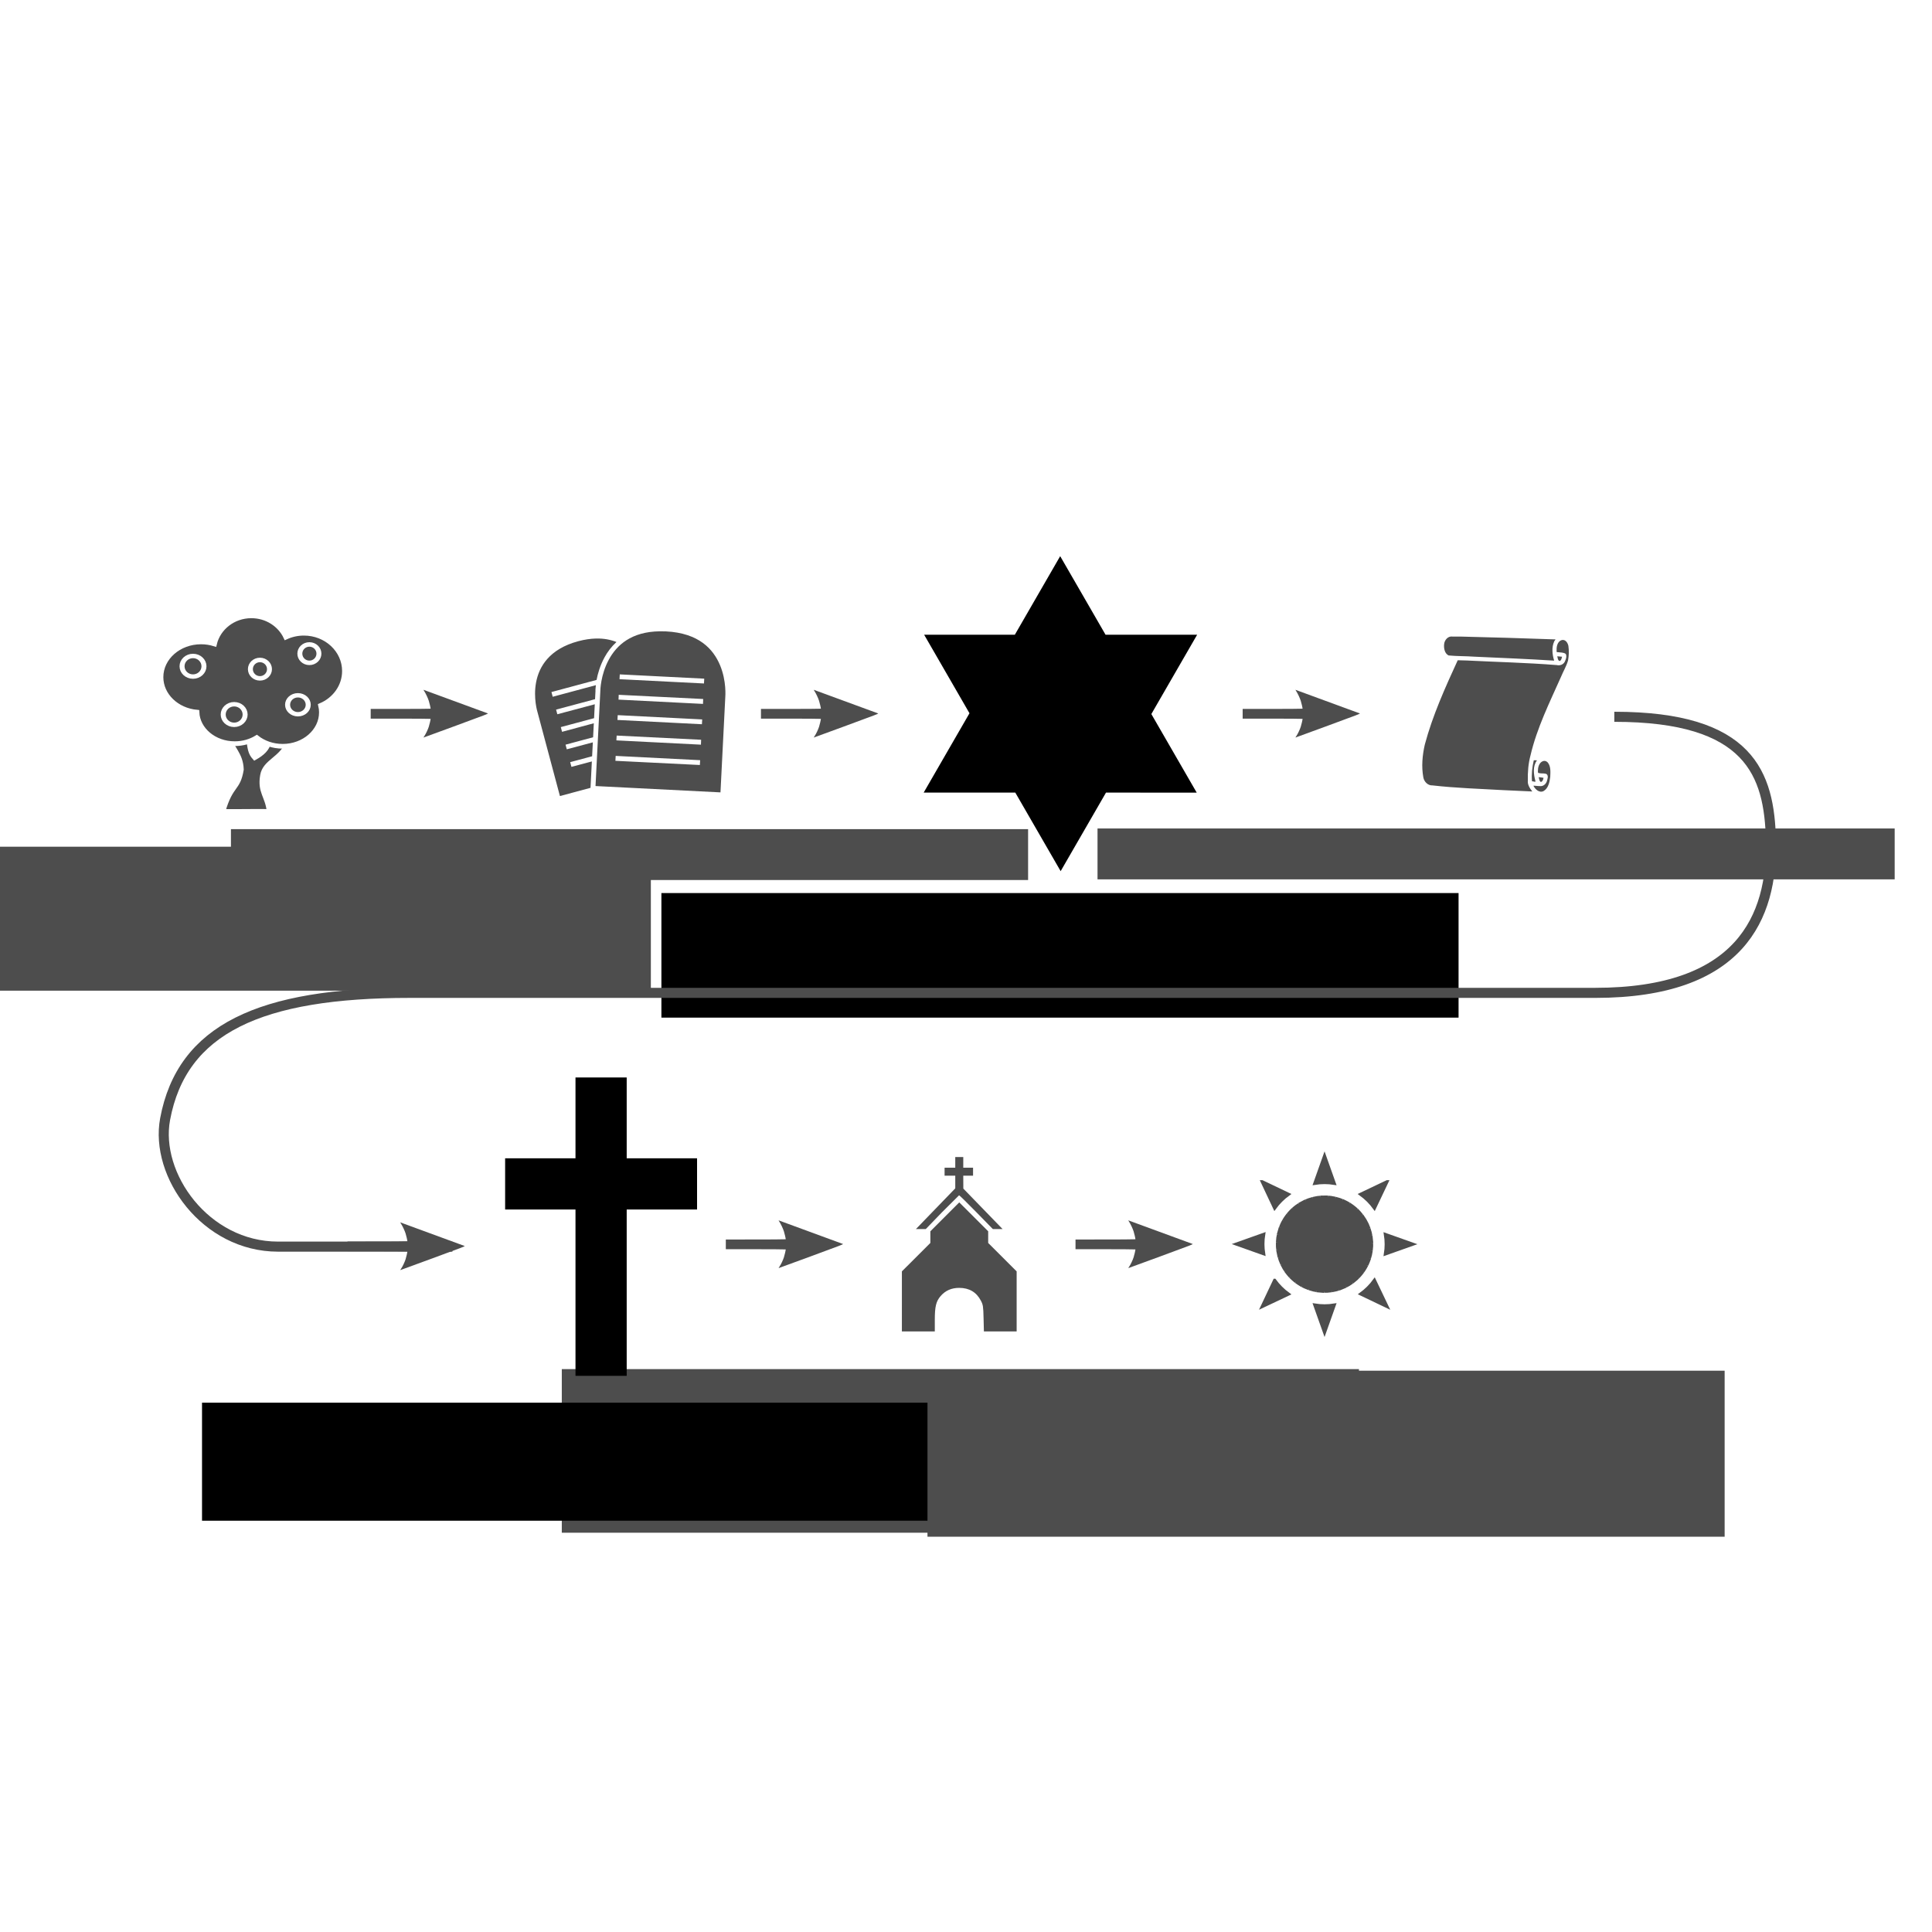 <svg:svg xmlns:dc="http://purl.org/dc/elements/1.1/" xmlns:ns1="http://sodipodi.sourceforge.net/DTD/sodipodi-0.dtd" xmlns:ns2="http://www.inkscape.org/namespaces/inkscape" xmlns:ns4="http://creativecommons.org/ns#" xmlns:rdf="http://www.w3.org/1999/02/22-rdf-syntax-ns#" xmlns:svg="http://www.w3.org/2000/svg" height="575.331" id="svg7761" version="1.1" viewBox="-47.246 -165.621 575.331 575.331" width="575.331" ns1:docname="New document 30" ns2:version="0.48.4 r9939">
  <svg:defs id="defs7763">
    <svg:marker id="marker6564" orient="auto" refX="0" refY="0" style="overflow:visible" ns2:stockid="Arrow2Mend">
      <svg:path d="M 8.719,4.034 -2.207,0.016 8.719,-4.002 c -1.745,2.372 -1.735,5.617 -6e-7,8.035 z" id="path6566" style="fill-rule:evenodd;stroke-width:0.625;stroke-linejoin:round" transform="scale(-0.6,-0.6)" ns2:connector-curvature="0" />
    </svg:marker>
  </svg:defs>
  <ns1:namedview bordercolor="#666666" borderopacity="1.0" fit-margin-bottom="0" fit-margin-left="0" fit-margin-right="0" fit-margin-top="0" id="base" pagecolor="#ffffff" showgrid="false" ns2:current-layer="layer1" ns2:cx="401.53334" ns2:cy="171.40708" ns2:document-units="px" ns2:pageopacity="0.0" ns2:pageshadow="2" ns2:window-height="415" ns2:window-maximized="0" ns2:window-width="472" ns2:window-x="0" ns2:window-y="24" ns2:zoom="0.35" />
  <svg:g id="layer1" transform="translate(26.533,-440.955)" ns2:groupmode="layer" ns2:label="Layer 1">
    <svg:g id="g7674" transform="translate(-841.261,468.099)">
      <svg:flowRoot id="flowRoot7043" style="font-size:13px;font-style:normal;font-variant:normal;font-weight:500;font-stretch:normal;text-align:center;line-height:125%;letter-spacing:0px;word-spacing:0px;text-anchor:middle;fill:#4d4d4d;fill-opacity:1;stroke:none;font-family:gargi;-inkscape-font-specification:gargi Medium" transform="translate(800.934,-197.994)" xml:space="preserve"><svg:flowRegion id="flowRegion7045"><svg:rect height="48.724" id="rect7047" style="font-style:normal;font-variant:normal;font-weight:500;font-stretch:normal;text-align:center;text-anchor:middle;fill:#4d4d4d;font-family:gargi;-inkscape-font-specification:gargi Medium" width="237.386" x="133.845" y="412.936" /></svg:flowRegion><svg:flowPara id="flowPara7049">The Church</svg:flowPara></svg:flowRoot>      <svg:path d="m 1036.055,194.782 0,-8.944 8.477,-8.465 0,-1.947 0,-1.518 4.302,-4.308 4.302,-4.308 4.308,4.302 4.308,4.302 0,1.524 0,1.953 4.239,4.232 4.239,4.232 0,8.944 0,8.944 -4.877,0 -4.877,0 -0.096,-3.907 c -0.089,-3.625 -0.147,-4.005 -0.806,-5.264 -1.325,-2.532 -3.464,-3.794 -6.446,-3.804 -2.291,-0.007 -4.149,0.814 -5.554,2.456 -1.343,1.569 -1.717,3.118 -1.717,7.123 l 0,3.396 -4.901,0 -4.901,0 z m 10.035,-27.602 5.859,-6.06 0,-1.887 0,-1.887 -1.589,0 -1.589,0 0,-1.192 0,-1.192 1.589,0 1.589,0 0,-1.589 0,-1.589 1.192,0 1.192,0 0,1.589 0,1.589 1.457,0 1.457,0 0,1.192 0,1.192 -1.457,0 -1.457,0 0.01,1.921 0.01,1.921 5.846,6.027 5.846,6.027 -1.45,0 -1.45,0 -4.925,-5.033 c -2.709,-2.768 -5.018,-5.032 -5.132,-5.03 l -5.063,5.033 -4.856,5.03 -1.468,0 -1.468,0 z" id="path7051" style="fill:#4d4d4d" ns1:nodetypes="cccccccccccccccccsssssccccccccccccccccccccccccccccccccscccccc" ns2:connector-curvature="0" />
    </svg:g>
    <svg:g id="g7667" transform="translate(-843.783,468.099)">
      <svg:flowRoot id="flowRoot7055" style="font-size:13px;font-style:normal;font-variant:normal;font-weight:500;font-stretch:normal;text-align:center;line-height:125%;letter-spacing:0px;word-spacing:0px;text-anchor:middle;fill:#000000;fill-opacity:1;stroke:none;font-family:gargi;-inkscape-font-specification:gargi Medium" transform="translate(696.32,-188.001)" xml:space="preserve"><svg:flowRegion id="flowRegion7057"><svg:rect height="35.152" id="rect7059" style="font-style:normal;font-variant:normal;font-weight:500;font-stretch:normal;text-align:center;text-anchor:middle;fill:#000000;font-family:gargi;-inkscape-font-specification:gargi Medium" width="237.386" x="133.845" y="412.936" /></svg:flowRegion><svg:flowPara id="flowPara7061">Christ</svg:flowPara></svg:flowRoot>      <svg:path d="m 941.38,128.095 0,24.071 -20.954,0 0,15.248 20.954,0 0,49.531 15.248,0 0,-49.531 20.954,0 0,-15.248 -20.954,0 0,-24.071 z" id="path7063" style="fill:#000000;stroke:none" ns1:nodetypes="ccccccccccccc" ns2:connector-curvature="0" />
    </svg:g>
    <svg:g id="g7681" transform="translate(-834.361,468.099)">
      <svg:flowRoot id="flowRoot7067" style="font-size:13px;font-style:normal;font-variant:normal;font-weight:500;font-stretch:normal;text-align:center;line-height:125%;letter-spacing:0px;word-spacing:0px;text-anchor:middle;fill:#4d4d4d;fill-opacity:1;stroke:none;font-family:gargi;-inkscape-font-specification:gargi Medium" transform="translate(902.932,-197.518)" xml:space="preserve"><svg:flowRegion id="flowRegion7069"><svg:rect height="49.438" id="rect7071" style="font-style:normal;font-variant:normal;font-weight:500;font-stretch:normal;text-align:center;text-anchor:middle;fill:#4d4d4d;font-family:gargi;-inkscape-font-specification:gargi Medium" width="237.386" x="133.845" y="412.936" /></svg:flowRegion><svg:flowPara id="flowPara7073">New Creation</svg:flowPara></svg:flowRoot>      <svg:g id="g7075" style="fill:#4d4d4d;stroke:#4d4d4d" transform="matrix(1.223,0,0,1.223,1125.669,148.392)" ns2:label="Layer 1">
        <svg:g id="g7077" style="fill:#4d4d4d;stroke:#4d4d4d">
          <svg:path d="M 24,2.5 21.625,9.188 C 22.399,9.064 23.191,9 24,9 c 0.809,0 1.601,0.064 2.375,0.188 L 24,2.5 z m -15.188,6.281 3.031,6.438 c 0.935,-1.29 2.085,-2.44 3.375,-3.375 L 8.813,8.781 z m 30.406,0 -6.438,3.062 c 1.29,0.935 2.44,2.085 3.375,3.375 L 39.218,8.781 z m -30.03,12.813 -6.688,2.375 6.688,2.375 c -0.12,-0.764 -0.188,-1.546 -0.188,-2.344 0,-0.819 0.061,-1.622 0.188,-2.406 z m 29.624,0.031 c 0.124,0.774 0.188,1.566 0.188,2.375 0,0.809 -0.064,1.601 -0.188,2.375 l 6.688,-2.375 -6.688,-2.375 z m -26.968,11.156 -3.031,6.407 6.407,-3.032 c -1.29,-0.935 -2.44,-2.085 -3.375,-3.375 z m 24.312,0 c -0.926,1.278 -2.069,2.413 -3.344,3.344 l 6.406,3.062 -3.062,-6.406 z m -14.531,6.031 2.375,6.688 2.375,-6.688 c -0.774,0.124 -1.566,0.188 -2.375,0.188 -0.809,0 -1.601,-0.064 -2.375,-0.188 z" id="path7079" style="fill:#4d4d4d;stroke:#4d4d4d;stroke-width:0.737;stroke-linecap:square" ns2:connector-curvature="0" />
          <svg:path d="m -22.5,-17.5 c 0,5.247 -4.253,9.5 -9.5,9.5 -5.247,0 -9.5,-4.253 -9.5,-9.5 0,-5.247 4.253,-9.5 9.5,-9.5 5.247,0 9.5,4.253 9.5,9.5 z" id="path7081" style="fill:#4d4d4d;stroke:#4d4d4d;stroke-width:0.76;stroke-linecap:square;stroke-dasharray:0.76, 0.76" transform="matrix(0.709,-0.967,0.967,0.709,63.606,5.455)" ns1:cx="-32" ns1:cy="-17.5" ns1:rx="9.5" ns1:ry="9.5" ns1:type="arc" ns2:r_cx="true" ns2:r_cy="true" />
        </svg:g>
      </svg:g>
    </svg:g>
    <svg:flowRoot id="flowRoot7085" style="font-size:13px;font-style:normal;font-variant:normal;font-weight:500;font-stretch:normal;text-align:center;line-height:125%;letter-spacing:0px;word-spacing:0px;text-anchor:middle;fill:#4d4d4d;fill-opacity:1;stroke:none;font-family:gargi;-inkscape-font-specification:gargi Medium" transform="translate(119.207,109.11)" xml:space="preserve"><svg:flowRegion id="flowRegion7087"><svg:rect height="15.152" id="rect7089" style="font-style:normal;font-variant:normal;font-weight:500;font-stretch:normal;text-align:center;text-anchor:middle;fill:#4d4d4d;font-family:gargi;-inkscape-font-specification:gargi Medium" width="237.386" x="133.845" y="412.936" /></svg:flowRegion><svg:flowPara id="flowPara7091">The Prophets</svg:flowPara></svg:flowRoot>    <svg:g id="g7093" style="fill:#4d4d4d" transform="matrix(0.115,0,0,0.115,350.382,592.877)">
      <svg:g id="g7095" style="fill:#4d4d4d">
        <svg:path d="m 344.142,-1061.795 c 1.237,4.064 1.322,10.89 6.031,12.25 4.532,-1.387 5.256,-7.179 6.438,-11.125 -4.082,-0.282 -8.712,-0.979 -12.469,-1.125 z m -271.688,-51.094 c -11.577,-1.632 -20.512,9.451 -21.312,20 -1.014,10.47 1.344,23.785 11.594,28.906 21.86,2.133 44.045,1.545 66.01,3.156 69.069,3.155 138.571,5.872 207.333,10.282 -4.854,-15.893 -6.882,-34.154 0.094,-49.688 0.741,-2.423 6.208,-6.343 0.659,-5.369 -80.312,-3.034 -160.659,-5.195 -241.002,-7.202 -7.791,-0.048 -15.584,-0.189 -23.375,-0.085 z m 285.75,8.781 c -11.938,1.033 -16.246,15 -15.71,25.28 0.194,2.553 -1.359,7.465 3.022,6.345 6.798,1.177 15.3,0.197 20.719,4.719 3.263,6.576 0.015,14.385 -2.875,20.469 -3.979,7.11 -12.593,10.285 -20.397,8.262 -77.632,-6.204 -155.529,-7.93 -233.291,-11.887 -7.76,-0.212 -15.518,-0.577 -23.281,-0.625 -32.52,70.923 -65,142.637 -85.219,218.312 -6.37,27.69 -9.026,57.039 -3.812,85.156 2.053,11.19 11.804,21.236 23.604,20.608 60.88,6.921 122.19,8.803 183.33,12.256 25.012,1.183 50.427,2.456 75.191,3.479 -6.235,-8.045 -12.825,-17.521 -11.5,-28.25 -0.622,-21.947 1.145,-43.995 6.844,-65.188 16.583,-71.038 49.312,-136.63 78.759,-202.872 5.864,-14.413 14.241,-28.051 18.491,-42.972 2.194,-12.389 2.707,-25.444 0.844,-37.875 -1.542,-7.051 -6.495,-15.545 -14.719,-15.219 z m -74.844,311.625 c -4.09,17.327 -6.302,36.506 -4.594,54.344 2.207,-0.424 10.518,3.412 8.781,-0.656 -4.626,-17.308 -7.433,-38.314 4.125,-53.625 -2.77,-0.017 -5.544,-0.212 -8.312,-0.062 z m 13.125,45.469 c 1.035,3.582 1.393,9.473 5.438,10.656 4.388,-1.117 6.109,-7.056 6.625,-10.781 -4.148,-0.663 -8.238,-1.476 -12.438,-1.719 l 0.199,0.98 0.176,0.864 z m 13.938,-43.906 c -11.382,0.93 -16.38,14.246 -16.238,24.278 -0.266,3.179 -0.992,8.064 3.769,7.41 6.2,1.694 13.693,-0.638 19.25,3 4.583,5.065 1.383,12.652 -0.125,18.344 -2.625,7.61 -10.056,13.58 -18.406,12.156 -5.271,0.174 -11.89,-1.17 -16.25,-0.812 4.523,9.269 15.502,19.388 26.312,13.719 12.447,-7.191 15.515,-23.285 17.21,-36.403 0.493,-12.449 1.94,-26.912 -6.21,-37.316 -2.274,-2.598 -5.731,-4.576 -9.312,-4.375 z" id="path7097" style="color:#000000;fill:#4d4d4d;fill-opacity:1;fill-rule:nonzero;stroke:none;stroke-width:1.1;marker:none;visibility:visible;display:inline;overflow:visible;enable-background:accumulate" ns2:connector-curvature="0" />
      </svg:g>
    </svg:g>
    <svg:path d="m 62.047,491.414 c -5.314,1.954 -9.682,3.553 -9.706,3.553 -0.024,0 0.094,-0.206 0.263,-0.458 0.437,-0.652 1.019,-1.878 1.304,-2.748 0.202,-0.616 0.542,-2.094 0.542,-2.356 0,-0.043 -4.816,-0.069 -12.92,-0.069 l -4.92,0 0,-1.444 0,-1.444 4.92,0 c 8.105,0 12.92,-0.025 12.92,-0.069 0,-0.264 -0.341,-1.743 -0.547,-2.371 -0.281,-0.857 -0.883,-2.137 -1.322,-2.812 -0.162,-0.248 -0.28,-0.451 -0.263,-0.451 0.028,0 12.828,4.699 17.146,6.294 0.973,0.359 1.876,0.691 2.007,0.737 0.228,0.08 -0.206,0.247 -9.423,3.636 l 0,0 z" id="path7099" style="color:#000000;fill:#4d4d4d;fill-opacity:1;fill-rule:nonzero;stroke:none;stroke-width:0.217;marker:none;visibility:visible;display:inline;overflow:visible;enable-background:accumulate" ns1:nodetypes="cscssscccssscsscccc" ns2:connector-curvature="0" />
    <svg:flowRoot id="flowRoot7103" style="font-size:13px;font-style:normal;font-variant:normal;font-weight:500;font-stretch:normal;text-align:center;line-height:125%;letter-spacing:0px;word-spacing:0px;text-anchor:middle;fill:#4d4d4d;fill-opacity:1;stroke:none;font-family:gargi;-inkscape-font-specification:gargi Medium" transform="translate(-138.852,109.308)" xml:space="preserve"><svg:flowRegion id="flowRegion7105"><svg:rect height="15.152" id="rect7107" style="font-style:normal;font-variant:normal;font-weight:500;font-stretch:normal;text-align:center;text-anchor:middle;fill:#4d4d4d;font-family:gargi;-inkscape-font-specification:gargi Medium" width="237.386" x="133.845" y="412.936" /></svg:flowRegion><svg:flowPara id="flowPara7109">Moses</svg:flowPara></svg:flowRoot>    <svg:path d="m 122.765,463.329 c -8.628,0.089 -12.937,4.194 -15.246,8.446 -2.463,4.536 -2.523,9.217 -2.523,9.217 l 0,0.026 -1.434,28.393 37.211,1.886 1.434,-28.42 0,-0.026 c 0,0 0.427,-4.668 -1.567,-9.429 -1.994,-4.761 -6.266,-9.571 -16.096,-10.066 -0.614,-0.031 -1.204,-0.033 -1.78,-0.026 z m -19.044,2.151 c -1.604,0.039 -3.36,0.281 -5.286,0.797 -17.307,4.637 -12.165,21.063 -12.165,21.063 l 6.693,25.047 9.11,-2.444 0.398,-7.862 -6.082,1.62 -0.372,-1.408 6.534,-1.753 0.212,-4.143 -7.756,2.072 -0.372,-1.381 8.207,-2.205 0.212,-4.17 -9.456,2.55 -0.372,-1.408 9.907,-2.656 0.212,-4.143 -11.155,2.975 -0.372,-1.381 11.607,-3.108 0.133,-2.576 -0.026,0 c 0,0 0.016,-0.617 0.133,-1.594 l -12.855,3.453 -0.372,-1.408 13.44,-3.612 c 0.348,-1.853 1.046,-4.294 2.364,-6.72 0.865,-1.593 2.039,-3.174 3.559,-4.568 -1.728,-0.69 -3.737,-1.092 -6.082,-1.036 z m 7.065,10.677 25.153,1.275 -0.08,1.434 -25.153,-1.275 0.08,-1.434 z m -0.319,6.082 25.153,1.248 -0.053,1.461 -25.153,-1.275 0.053,-1.434 z m -0.292,6.056 25.153,1.275 -0.08,1.434 -25.153,-1.275 0.08,-1.434 z m -0.319,6.082 25.153,1.248 -0.053,1.461 -25.179,-1.275 0.08,-1.434 z m -0.292,6.056 25.153,1.275 -0.08,1.434 -25.153,-1.248 0.08,-1.461 z" id="path7111" style="fill:#4d4d4d;fill-opacity:1;stroke:none" ns2:connector-curvature="0" />
    <svg:flowRoot id="flowRoot7115" style="font-size:13px;font-style:normal;font-variant:normal;font-weight:500;font-stretch:normal;text-align:center;line-height:125%;letter-spacing:0px;word-spacing:0px;text-anchor:middle;fill:#000000;fill-opacity:1;stroke:none;font-family:gargi;-inkscape-font-specification:gargi Medium" transform="translate(-10.664,128.342)" xml:space="preserve"><svg:flowRegion id="flowRegion7117"><svg:rect height="37.095" id="rect7119" style="font-style:normal;font-variant:normal;font-weight:500;font-stretch:normal;text-align:center;text-anchor:middle;fill:#000000;font-family:gargi;-inkscape-font-specification:gargi Medium" width="237.386" x="133.845" y="412.936" /></svg:flowRegion><svg:flowPara id="flowPara7121">David/Solomon</svg:flowPara></svg:flowRoot>    <svg:path d="m 201.281,511.362 27.284,2.1e-4 13.508,23.396 13.503,-23.394 27.011,0.003 -13.508,-23.396 13.642,-23.629 -27.284,-2e-4 -13.503,-23.387 -13.503,23.394 -27.011,-0.003 13.503,23.387 -13.642,23.629 z" id="path7123" style="color:#000000;fill:#000000;fill-opacity:1;fill-rule:nonzero;stroke:none;stroke-width:0.6;marker:none;visibility:visible;display:inline;overflow:visible;enable-background:accumulate" ns2:connector-curvature="0" />
    <svg:flowRoot id="flowRoot7127" style="font-size:13px;font-style:normal;font-variant:normal;font-weight:500;font-stretch:normal;text-align:center;line-height:125%;letter-spacing:0px;word-spacing:0px;text-anchor:middle;fill:#4d4d4d;fill-opacity:1;stroke:none;font-family:gargi;-inkscape-font-specification:gargi Medium" transform="translate(-251.192,114.542)" xml:space="preserve"><svg:flowRegion id="flowRegion7129"><svg:rect height="42.87" id="rect7131" style="font-style:normal;font-variant:normal;font-weight:500;font-stretch:normal;text-align:center;text-anchor:middle;fill:#4d4d4d;font-family:gargi;-inkscape-font-specification:gargi Medium" width="237.386" x="133.845" y="412.936" /></svg:flowRegion><svg:flowPara id="flowPara7133">Eden</svg:flowPara></svg:flowRoot>    <svg:g id="g7135" style="fill:#4d4d4d" transform="translate(-348.244,507.092)">
      <svg:path d="m 342.385,-12.704 c 2.019,0.073 4.038,0.147 6.057,0.219 0.389,3.664 0.544,4.91 1.865,6.375 2.33,-1.318 3.727,-2.638 4.193,-4.615 0,0 9.086,-1.319 5.824,0 -2.096,5.055 -6.989,5.715 -7.688,9.891 -0.854,4.91 1.44,6.021 1.984,10.71 -4.35,-0.073 -9.404,0.074 -13.754,0 2.408,-8.28 4.47,-6.387 5.48,-12.468 -0.155,-4.689 -2.874,-6.082 -3.961,-10.112 z" id="path7137" style="fill:#4d4d4d;fill-rule:evenodd;stroke:#ffffff;stroke-width:1.4;stroke-miterlimit:4;stroke-opacity:1;stroke-dasharray:none" ns1:nodetypes="cccccccccc" ns2:connector-curvature="0" />
      <svg:path d="m 349.314,-48.368 c -5.361,0 -9.844,3.58 -10.977,8.373 -1.247,-0.388 -2.589,-0.607 -3.988,-0.607 -6.595,0 -11.941,4.696 -11.941,10.489 0,5.43 4.697,9.898 10.716,10.438 0.205,5.209 5.158,9.377 11.243,9.377 2.445,0 4.712,-0.672 6.558,-1.815 2.044,1.614 4.753,2.592 7.721,2.592 6.368,0 11.527,-4.519 11.527,-10.098 0,-0.699 -0.078,-1.383 -0.233,-2.042 4.185,-1.77 7.097,-5.697 7.097,-10.262 0,-6.222 -5.406,-11.266 -12.077,-11.266 -1.93,0 -3.754,0.423 -5.372,1.174 -1.759,-3.746 -5.696,-6.353 -10.273,-6.353 z" id="path7139" style="fill:#4d4d4d;fill-rule:evenodd;stroke:#ffffff;stroke-width:1.4;stroke-miterlimit:4;stroke-opacity:1;stroke-dasharray:none" ns2:connector-curvature="0" />
      <svg:path d="m 165.371,608.867 c 0,22.602 -17.201,40.925 -38.42,40.925 -21.219,0 -38.42,-18.323 -38.42,-40.925 0,-22.602 17.201,-40.925 38.42,-40.925 21.219,0 38.42,18.323 38.42,40.925 z" id="path7141" style="fill:#4d4d4d;fill-rule:evenodd;stroke:#ffffff;stroke-width:17.496;stroke-miterlimit:4;stroke-opacity:1;stroke-dasharray:none" transform="matrix(0.085,0,0,0.075,333.405,-64.644)" ns1:cx="126.95164" ns1:cy="608.8667" ns1:rx="38.419582" ns1:ry="40.925201" ns1:type="arc" />
      <svg:path d="m 165.371,608.867 c 0,22.602 -17.201,40.925 -38.42,40.925 -21.219,0 -38.42,-18.323 -38.42,-40.925 0,-22.602 17.201,-40.925 38.42,-40.925 21.219,0 38.42,18.323 38.42,40.925 z" id="path7143" style="fill:#4d4d4d;fill-rule:evenodd;stroke:#ffffff;stroke-width:18.766;stroke-miterlimit:4;stroke-opacity:1;stroke-dasharray:none" transform="matrix(0.08,0,0,0.069,353.024,-63.899)" ns1:cx="126.95164" ns1:cy="608.8667" ns1:rx="38.419582" ns1:ry="40.925201" ns1:type="arc" />
      <svg:path d="m 165.371,608.867 c 0,22.602 -17.201,40.925 -38.42,40.925 -21.219,0 -38.42,-18.323 -38.42,-40.925 0,-22.602 17.201,-40.925 38.42,-40.925 21.219,0 38.42,18.323 38.42,40.925 z" id="path7145" style="fill:#4d4d4d;fill-rule:evenodd;stroke:#ffffff;stroke-width:19.921;stroke-miterlimit:4;stroke-opacity:1;stroke-dasharray:none" transform="matrix(0.074,0,0,0.067,342.478,-73.283)" ns1:cx="126.95164" ns1:cy="608.8667" ns1:rx="38.419582" ns1:ry="40.925201" ns1:type="arc" />
      <svg:path d="m 165.371,608.867 c 0,22.602 -17.201,40.925 -38.42,40.925 -21.219,0 -38.42,-18.323 -38.42,-40.925 0,-22.602 17.201,-40.925 38.42,-40.925 21.219,0 38.42,18.323 38.42,40.925 z" id="path7147" style="fill:#4d4d4d;fill-rule:evenodd;stroke:#ffffff;stroke-width:17.496;stroke-miterlimit:4;stroke-opacity:1;stroke-dasharray:none" transform="matrix(0.085,0,0,0.075,321.151,-79.013)" ns1:cx="126.95164" ns1:cy="608.8667" ns1:rx="38.419582" ns1:ry="40.925201" ns1:type="arc" />
      <svg:path d="m 165.371,608.867 c 0,22.602 -17.201,40.925 -38.42,40.925 -21.219,0 -38.42,-18.323 -38.42,-40.925 0,-22.602 17.201,-40.925 38.42,-40.925 21.219,0 38.42,18.323 38.42,40.925 z" id="path7149" style="fill:#4d4d4d;fill-rule:evenodd;stroke:#ffffff;stroke-width:19.921;stroke-miterlimit:4;stroke-opacity:1;stroke-dasharray:none" transform="matrix(0.074,0,0,0.067,357.203,-77.903)" ns1:cx="126.95164" ns1:cy="608.8667" ns1:rx="38.419582" ns1:ry="40.925201" ns1:type="arc" />
    </svg:g>
    <svg:path d="m 178.265,491.414 c -5.314,1.954 -9.682,3.553 -9.706,3.553 -0.024,0 0.094,-0.206 0.263,-0.458 0.437,-0.652 1.019,-1.878 1.304,-2.748 0.202,-0.616 0.542,-2.094 0.542,-2.356 0,-0.043 -4.816,-0.069 -12.921,-0.069 l -4.92,0 0,-1.444 0,-1.444 4.92,0 c 8.105,0 12.921,-0.025 12.921,-0.069 0,-0.264 -0.341,-1.743 -0.547,-2.371 -0.281,-0.857 -0.882,-2.137 -1.322,-2.812 -0.162,-0.248 -0.28,-0.451 -0.263,-0.451 0.028,0 12.828,4.699 17.146,6.294 0.973,0.359 1.876,0.691 2.007,0.737 0.228,0.08 -0.206,0.247 -9.424,3.636 l 0,0 z" id="path7153" style="color:#000000;fill:#4d4d4d;fill-opacity:1;fill-rule:nonzero;stroke:none;stroke-width:0.217;marker:none;visibility:visible;display:inline;overflow:visible;enable-background:accumulate" ns1:nodetypes="cscssscccssscsscccc" ns2:connector-curvature="0" />
    <svg:path d="m 321.71,491.414 c -5.314,1.954 -9.682,3.553 -9.706,3.553 -0.024,0 0.094,-0.206 0.263,-0.458 0.437,-0.652 1.019,-1.878 1.304,-2.748 0.202,-0.616 0.542,-2.094 0.542,-2.356 0,-0.043 -4.816,-0.069 -12.921,-0.069 l -4.92,0 0,-1.444 0,-1.444 4.92,0 c 8.105,0 12.921,-0.025 12.921,-0.069 0,-0.264 -0.341,-1.743 -0.547,-2.371 -0.281,-0.857 -0.882,-2.137 -1.322,-2.812 -0.162,-0.248 -0.28,-0.451 -0.263,-0.451 0.028,0 12.828,4.699 17.146,6.294 0.973,0.359 1.876,0.691 2.007,0.737 0.228,0.08 -0.206,0.247 -9.424,3.636 l 0,0 z" id="path7155" style="color:#000000;fill:#4d4d4d;fill-opacity:1;fill-rule:nonzero;stroke:none;stroke-width:0.217;marker:none;visibility:visible;display:inline;overflow:visible;enable-background:accumulate" ns1:nodetypes="cscssscccssscsscccc" ns2:connector-curvature="0" />
    <svg:path d="m 167.799,649.41 c -5.314,1.954 -9.682,3.553 -9.706,3.553 -0.024,0 0.094,-0.206 0.263,-0.458 0.437,-0.652 1.019,-1.878 1.304,-2.748 0.202,-0.616 0.542,-2.094 0.542,-2.356 0,-0.043 -4.816,-0.069 -12.92,-0.069 l -4.92,0 0,-1.444 0,-1.444 4.92,0 c 8.105,0 12.92,-0.025 12.92,-0.069 0,-0.264 -0.341,-1.743 -0.547,-2.371 -0.281,-0.857 -0.882,-2.137 -1.322,-2.812 -0.162,-0.248 -0.28,-0.451 -0.263,-0.451 0.028,0 12.828,4.699 17.145,6.294 0.973,0.359 1.876,0.691 2.007,0.737 0.228,0.08 -0.206,0.247 -9.423,3.636 l 0,0 z" id="path7157" style="color:#000000;fill:#4d4d4d;fill-opacity:1;fill-rule:nonzero;stroke:none;stroke-width:0.217;marker:none;visibility:visible;display:inline;overflow:visible;enable-background:accumulate" ns1:nodetypes="cscssscccssscsscccc" ns2:connector-curvature="0" />
    <svg:path d="m 271.936,649.41 c -5.314,1.954 -9.682,3.553 -9.706,3.553 -0.024,0 0.094,-0.206 0.263,-0.458 0.437,-0.652 1.019,-1.878 1.304,-2.748 0.202,-0.616 0.542,-2.094 0.542,-2.356 0,-0.043 -4.816,-0.069 -12.921,-0.069 l -4.92,0 0,-1.444 0,-1.444 4.92,0 c 8.105,0 12.921,-0.025 12.921,-0.069 0,-0.264 -0.341,-1.743 -0.547,-2.371 -0.281,-0.857 -0.882,-2.137 -1.322,-2.812 -0.162,-0.248 -0.28,-0.451 -0.263,-0.451 0.028,0 12.828,4.699 17.146,6.294 0.973,0.359 1.876,0.691 2.007,0.737 0.228,0.08 -0.206,0.247 -9.424,3.636 l 0,0 z" id="path7159" style="color:#000000;fill:#4d4d4d;fill-opacity:1;fill-rule:nonzero;stroke:none;stroke-width:0.217;marker:none;visibility:visible;display:inline;overflow:visible;enable-background:accumulate" ns1:nodetypes="cscssscccssscsscccc" ns2:connector-curvature="0" />
    <svg:g id="g7171" transform="translate(-843.783,468.099)">
      <svg:path d="m 1250.733,20.688 c 40.371,0 46.172,17 46.636,36.795 0.541,23.089 -9.212,45.417 -52.324,45.417 -98.814,0 -292.2,0 -353.046,0 -44.582,0 -67.811,10.742 -72.826,37.597 -3.104,16.623 11.978,37.974 33.641,37.974 8.602,0 51.906,0 51.906,0" id="path7151" style="fill:none;stroke:#4d4d4d;stroke-width:3;stroke-linecap:butt;stroke-linejoin:miter;stroke-miterlimit:4;stroke-opacity:1;stroke-dasharray:none;marker-end:url(#marker6564)" ns1:nodetypes="cassasc" ns2:connector-curvature="0" />
      <svg:path d="m 898.913,181.91 c -5.314,1.954 -9.682,3.553 -9.706,3.553 -0.024,0 0.094,-0.206 0.263,-0.458 0.437,-0.652 1.019,-1.878 1.304,-2.748 0.202,-0.616 0.542,-2.094 0.542,-2.356 0,-0.043 -4.816,-0.069 -12.92,-0.069 l -4.92,0 0,-1.444 0,-1.444 4.92,0 c 8.105,0 12.92,-0.025 12.92,-0.069 0,-0.264 -0.341,-1.743 -0.547,-2.371 -0.281,-0.857 -0.883,-2.137 -1.322,-2.812 -0.162,-0.248 -0.28,-0.451 -0.263,-0.451 0.028,0 12.828,4.699 17.146,6.294 0.973,0.359 1.876,0.691 2.007,0.737 0.228,0.08 -0.206,0.247 -9.423,3.636 l 0,0 z" id="path7169" style="color:#000000;fill:#4d4d4d;fill-opacity:1;fill-rule:nonzero;stroke:none;stroke-width:0.217;marker:none;visibility:visible;display:inline;overflow:visible;enable-background:accumulate" ns1:nodetypes="cscssscccssscsscccc" ns2:connector-curvature="0" />
    </svg:g>
  </svg:g>
</svg:svg>